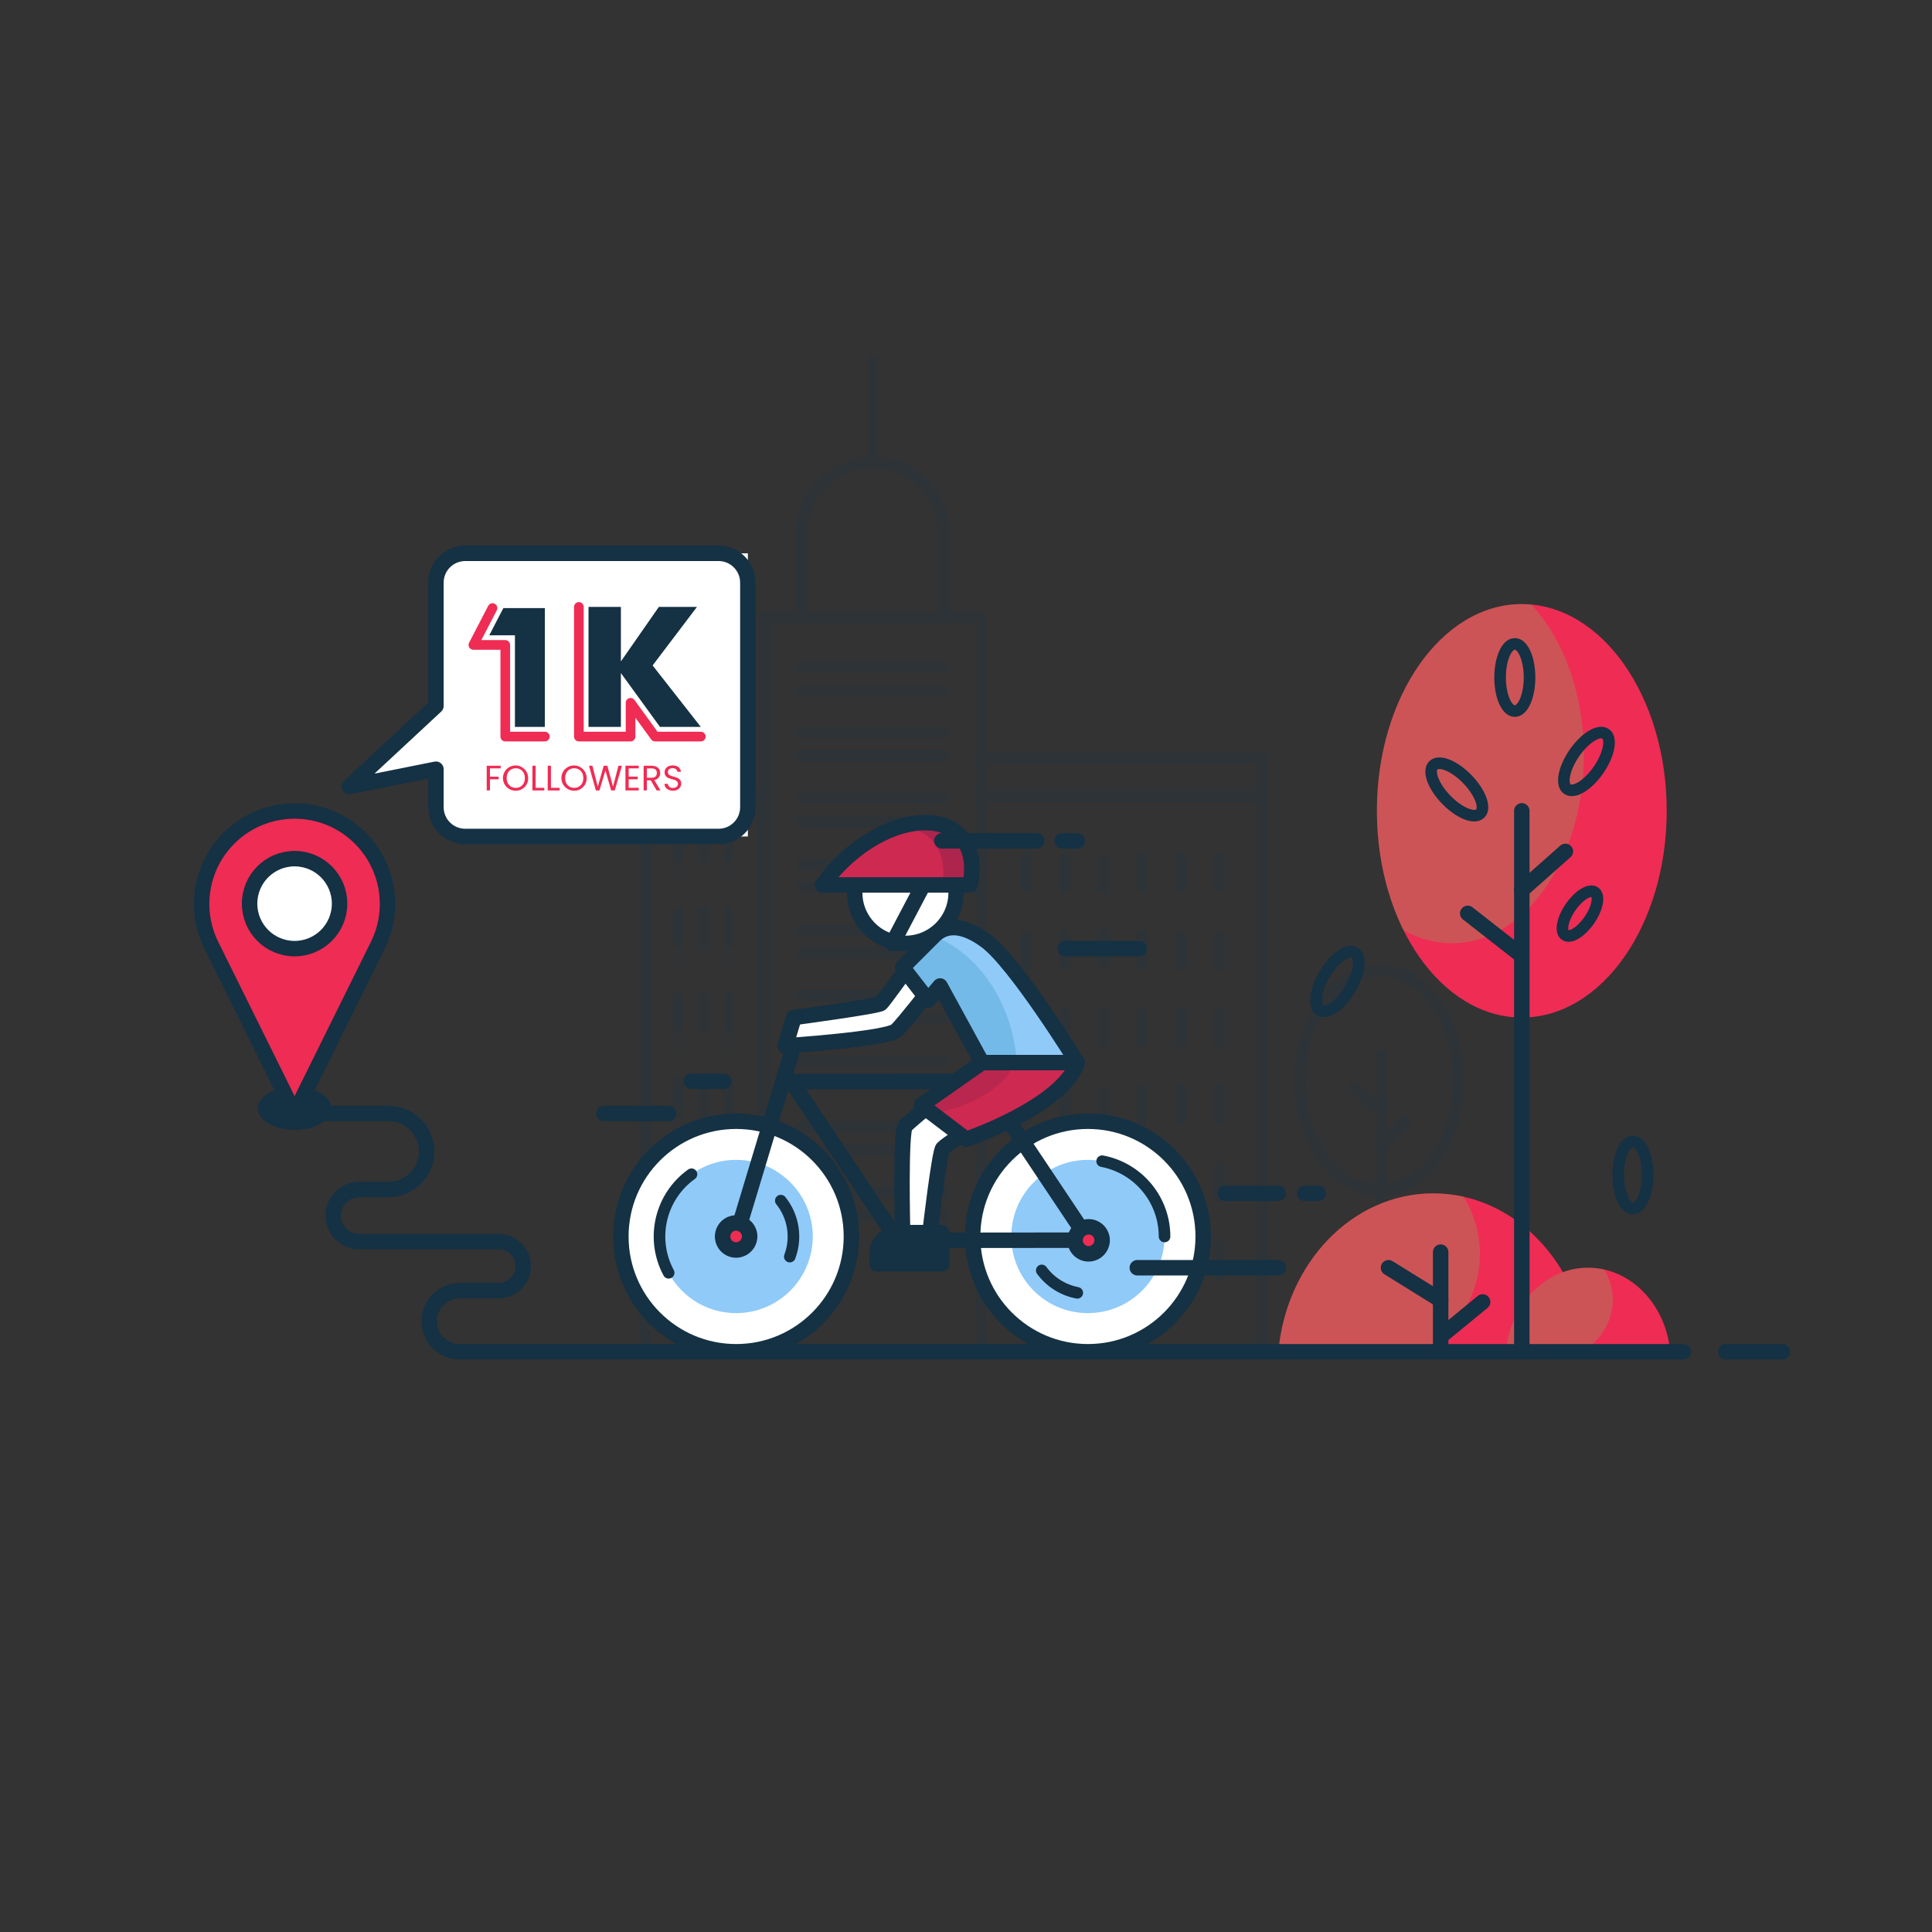 <?xml version="1.0" encoding="UTF-8"?><svg version="1.1" id="Layer_1" xmlns="http://www.w3.org/2000/svg" xmlns:xlink="http://www.w3.org/1999/xlink" x="0px" y="0px" viewBox="0 0 1000 1000" enable-background="new 0 0 1000 1000" xml:space="preserve" width="1000px" height="1000px">
<rect x="0" y="0" width="1000" height="1000" fill="#333333" stroke="none"/>
<g>
	<g id="Layer_1_1_">
		<g opacity="0.2">
			<path fill="#153144" d="M653.475,703.327c-1.657,0-3-1.343-3-3V412.321c0-1.657,1.343-3,3-3s3,1.343,3,3v288.006
				C656.475,701.984,655.132,703.327,653.475,703.327z"/>
			<path fill="#153144" d="M507.678,703.327h-112c-1.657,0-3-1.343-3-3v-380.9c0-1.657,1.343-3,3-3h112c1.657,0,3,1.343,3,3v380.9
				C510.678,701.984,509.335,703.327,507.678,703.327z M398.678,697.327h106v-374.9h-106V697.327z"/>
			<path fill="#153144" d="M488.113,620.327h-73c-1.657,0-3-1.343-3-3s1.343-3,3-3h73c1.657,0,3,1.343,3,3
				S489.77,620.327,488.113,620.327z"/>
			<path fill="#153144" d="M488.113,632.327h-73c-1.657,0-3-1.343-3-3s1.343-3,3-3h73c1.657,0,3,1.343,3,3
				S489.77,632.327,488.113,632.327z"/>
			<path fill="#153144" d="M488.113,586.327h-73c-1.657,0-3-1.343-3-3s1.343-3,3-3h73c1.657,0,3,1.343,3,3
				S489.77,586.327,488.113,586.327z"/>
			<path fill="#153144" d="M488.113,598.327h-73c-1.657,0-3-1.343-3-3s1.343-3,3-3h73c1.657,0,3,1.343,3,3
				S489.77,598.327,488.113,598.327z"/>
			<path fill="#153144" d="M488.113,552.327h-73c-1.657,0-3-1.343-3-3s1.343-3,3-3h73c1.657,0,3,1.343,3,3
				S489.77,552.327,488.113,552.327z"/>
			<path fill="#153144" d="M488.113,564.327h-73c-1.657,0-3-1.343-3-3s1.343-3,3-3h73c1.657,0,3,1.343,3,3
				S489.77,564.327,488.113,564.327z"/>
			<path fill="#153144" d="M488.113,518.327h-73c-1.657,0-3-1.343-3-3s1.343-3,3-3h73c1.657,0,3,1.343,3,3
				S489.77,518.327,488.113,518.327z"/>
			<path fill="#153144" d="M488.113,530.327h-73c-1.657,0-3-1.343-3-3s1.343-3,3-3h73c1.657,0,3,1.343,3,3
				S489.77,530.327,488.113,530.327z"/>
			<path fill="#153144" d="M488.113,484.327h-73c-1.657,0-3-1.343-3-3s1.343-3,3-3h73c1.657,0,3,1.343,3,3
				S489.77,484.327,488.113,484.327z"/>
			<path fill="#153144" d="M488.113,496.327h-73c-1.657,0-3-1.343-3-3s1.343-3,3-3h73c1.657,0,3,1.343,3,3
				S489.77,496.327,488.113,496.327z"/>
			<path fill="#153144" d="M488.113,450.327h-73c-1.657,0-3-1.343-3-3s1.343-3,3-3h73c1.657,0,3,1.343,3,3
				S489.77,450.327,488.113,450.327z"/>
			<path fill="#153144" d="M488.113,462.327h-73c-1.657,0-3-1.343-3-3s1.343-3,3-3h73c1.657,0,3,1.343,3,3
				S489.77,462.327,488.113,462.327z"/>
			<path fill="#153144" d="M488.113,416.327h-73c-1.657,0-3-1.343-3-3s1.343-3,3-3h73c1.657,0,3,1.343,3,3
				S489.77,416.327,488.113,416.327z"/>
			<path fill="#153144" d="M488.113,428.327h-73c-1.657,0-3-1.343-3-3s1.343-3,3-3h73c1.657,0,3,1.343,3,3
				S489.77,428.327,488.113,428.327z"/>
			<path fill="#153144" d="M488.113,382.327h-73c-1.657,0-3-1.343-3-3s1.343-3,3-3h73c1.657,0,3,1.343,3,3
				S489.77,382.327,488.113,382.327z"/>
			<path fill="#153144" d="M488.113,394.327h-73c-1.657,0-3-1.343-3-3s1.343-3,3-3h73c1.657,0,3,1.343,3,3
				S489.77,394.327,488.113,394.327z"/>
			<path fill="#153144" d="M488.113,348.327h-73c-1.657,0-3-1.343-3-3s1.343-3,3-3h73c1.657,0,3,1.343,3,3
				S489.77,348.327,488.113,348.327z"/>
			<path fill="#153144" d="M488.113,360.327h-73c-1.657,0-3-1.343-3-3s1.343-3,3-3h73c1.657,0,3,1.343,3,3
				S489.77,360.327,488.113,360.327z"/>
			<path fill="#153144" d="M488.678,322.424h-74c-1.657,0-3-1.343-3-3v-43c0-22.091,17.909-40,40-40s40,17.909,40,40v43
				C491.678,321.081,490.335,322.424,488.678,322.424z M417.678,316.424h68v-40c0-18.778-15.222-34-34-34s-34,15.222-34,34V316.424z
				"/>
			<path fill="#153144" d="M653.475,415.321H507.688c-1.657,0-3-1.343-3-3v-20c0-1.657,1.343-3,3-3h145.787c1.657,0,3,1.343,3,3v20
				C656.475,413.978,655.132,415.321,653.475,415.321z M510.688,409.321h139.787v-14H510.688V409.321z"/>
			<path fill="#153144" d="M631.113,662.327c-1.657,0-3-1.343-3-3v-15c0-1.657,1.343-3,3-3s3,1.343,3,3v15
				C634.113,660.984,632.77,662.327,631.113,662.327z"/>
			<path fill="#153144" d="M611.113,662.327c-1.657,0-3-1.343-3-3v-15c0-1.657,1.343-3,3-3s3,1.343,3,3v15
				C614.113,660.984,612.77,662.327,611.113,662.327z"/>
			<path fill="#153144" d="M591.113,662.327c-1.657,0-3-1.343-3-3v-15c0-1.657,1.343-3,3-3s3,1.343,3,3v15
				C594.113,660.984,592.77,662.327,591.113,662.327z"/>
			<path fill="#153144" d="M571.113,662.327c-1.657,0-3-1.343-3-3v-15c0-1.657,1.343-3,3-3s3,1.343,3,3v15
				C574.113,660.984,572.77,662.327,571.113,662.327z"/>
			<path fill="#153144" d="M551.113,662.327c-1.657,0-3-1.343-3-3v-15c0-1.657,1.343-3,3-3s3,1.343,3,3v15
				C554.113,660.984,552.77,662.327,551.113,662.327z"/>
			<path fill="#153144" d="M531.113,662.327c-1.657,0-3-1.343-3-3v-15c0-1.657,1.343-3,3-3s3,1.343,3,3v15
				C534.113,660.984,532.77,662.327,531.113,662.327z"/>
			<path fill="#153144" d="M631.113,622.327c-1.657,0-3-1.343-3-3v-15c0-1.657,1.343-3,3-3s3,1.343,3,3v15
				C634.113,620.984,632.77,622.327,631.113,622.327z"/>
			<path fill="#153144" d="M611.113,622.327c-1.657,0-3-1.343-3-3v-15c0-1.657,1.343-3,3-3s3,1.343,3,3v15
				C614.113,620.984,612.77,622.327,611.113,622.327z"/>
			<path fill="#153144" d="M591.113,622.327c-1.657,0-3-1.343-3-3v-15c0-1.657,1.343-3,3-3s3,1.343,3,3v15
				C594.113,620.984,592.77,622.327,591.113,622.327z"/>
			<path fill="#153144" d="M571.113,622.327c-1.657,0-3-1.343-3-3v-15c0-1.657,1.343-3,3-3s3,1.343,3,3v15
				C574.113,620.984,572.77,622.327,571.113,622.327z"/>
			<path fill="#153144" d="M551.113,622.327c-1.657,0-3-1.343-3-3v-15c0-1.657,1.343-3,3-3s3,1.343,3,3v15
				C554.113,620.984,552.77,622.327,551.113,622.327z"/>
			<path fill="#153144" d="M531.113,622.327c-1.657,0-3-1.343-3-3v-15c0-1.657,1.343-3,3-3s3,1.343,3,3v15
				C534.113,620.984,532.77,622.327,531.113,622.327z"/>
			<path fill="#153144" d="M631.113,582.327c-1.657,0-3-1.343-3-3v-15c0-1.657,1.343-3,3-3s3,1.343,3,3v15
				C634.113,580.984,632.77,582.327,631.113,582.327z"/>
			<path fill="#153144" d="M611.113,582.327c-1.657,0-3-1.343-3-3v-15c0-1.657,1.343-3,3-3s3,1.343,3,3v15
				C614.113,580.984,612.77,582.327,611.113,582.327z"/>
			<path fill="#153144" d="M591.113,582.327c-1.657,0-3-1.343-3-3v-15c0-1.657,1.343-3,3-3s3,1.343,3,3v15
				C594.113,580.984,592.77,582.327,591.113,582.327z"/>
			<path fill="#153144" d="M571.113,582.327c-1.657,0-3-1.343-3-3v-15c0-1.657,1.343-3,3-3s3,1.343,3,3v15
				C574.113,580.984,572.77,582.327,571.113,582.327z"/>
			<path fill="#153144" d="M551.113,582.327c-1.657,0-3-1.343-3-3v-15c0-1.657,1.343-3,3-3s3,1.343,3,3v15
				C554.113,580.984,552.77,582.327,551.113,582.327z"/>
			<path fill="#153144" d="M531.113,582.327c-1.657,0-3-1.343-3-3v-15c0-1.657,1.343-3,3-3s3,1.343,3,3v15
				C534.113,580.984,532.77,582.327,531.113,582.327z"/>
			<path fill="#153144" d="M631.113,542.327c-1.657,0-3-1.343-3-3v-15c0-1.657,1.343-3,3-3s3,1.343,3,3v15
				C634.113,540.984,632.77,542.327,631.113,542.327z"/>
			<path fill="#153144" d="M611.113,542.327c-1.657,0-3-1.343-3-3v-15c0-1.657,1.343-3,3-3s3,1.343,3,3v15
				C614.113,540.984,612.77,542.327,611.113,542.327z"/>
			<path fill="#153144" d="M591.113,542.327c-1.657,0-3-1.343-3-3v-15c0-1.657,1.343-3,3-3s3,1.343,3,3v15
				C594.113,540.984,592.77,542.327,591.113,542.327z"/>
			<path fill="#153144" d="M571.113,542.327c-1.657,0-3-1.343-3-3v-15c0-1.657,1.343-3,3-3s3,1.343,3,3v15
				C574.113,540.984,572.77,542.327,571.113,542.327z"/>
			<path fill="#153144" d="M551.113,542.327c-1.657,0-3-1.343-3-3v-15c0-1.657,1.343-3,3-3s3,1.343,3,3v15
				C554.113,540.984,552.77,542.327,551.113,542.327z"/>
			<path fill="#153144" d="M531.113,542.327c-1.657,0-3-1.343-3-3v-15c0-1.657,1.343-3,3-3s3,1.343,3,3v15
				C534.113,540.984,532.77,542.327,531.113,542.327z"/>
			<path fill="#153144" d="M631.113,502.326c-1.657,0-3-1.343-3-3v-15c0-1.657,1.343-3,3-3s3,1.343,3,3v15
				C634.113,500.983,632.77,502.326,631.113,502.326z"/>
			<path fill="#153144" d="M611.113,502.326c-1.657,0-3-1.343-3-3v-15c0-1.657,1.343-3,3-3s3,1.343,3,3v15
				C614.113,500.983,612.77,502.326,611.113,502.326z"/>
			<path fill="#153144" d="M591.113,502.326c-1.657,0-3-1.343-3-3v-15c0-1.657,1.343-3,3-3s3,1.343,3,3v15
				C594.113,500.983,592.77,502.326,591.113,502.326z"/>
			<path fill="#153144" d="M571.113,502.326c-1.657,0-3-1.343-3-3v-15c0-1.657,1.343-3,3-3s3,1.343,3,3v15
				C574.113,500.983,572.77,502.326,571.113,502.326z"/>
			<path fill="#153144" d="M551.113,502.326c-1.657,0-3-1.343-3-3v-15c0-1.657,1.343-3,3-3s3,1.343,3,3v15
				C554.113,500.983,552.77,502.326,551.113,502.326z"/>
			<path fill="#153144" d="M531.113,502.326c-1.657,0-3-1.343-3-3v-15c0-1.657,1.343-3,3-3s3,1.343,3,3v15
				C534.113,500.983,532.77,502.326,531.113,502.326z"/>
			<path fill="#153144" d="M631.113,462.327c-1.657,0-3-1.343-3-3v-15c0-1.657,1.343-3,3-3s3,1.343,3,3v15
				C634.113,460.984,632.77,462.327,631.113,462.327z"/>
			<path fill="#153144" d="M611.113,462.327c-1.657,0-3-1.343-3-3v-15c0-1.657,1.343-3,3-3s3,1.343,3,3v15
				C614.113,460.984,612.77,462.327,611.113,462.327z"/>
			<path fill="#153144" d="M591.113,462.327c-1.657,0-3-1.343-3-3v-15c0-1.657,1.343-3,3-3s3,1.343,3,3v15
				C594.113,460.984,592.77,462.327,591.113,462.327z"/>
			<path fill="#153144" d="M571.113,462.327c-1.657,0-3-1.343-3-3v-15c0-1.657,1.343-3,3-3s3,1.343,3,3v15
				C574.113,460.984,572.77,462.327,571.113,462.327z"/>
			<path fill="#153144" d="M551.113,462.327c-1.657,0-3-1.343-3-3v-15c0-1.657,1.343-3,3-3s3,1.343,3,3v15
				C554.113,460.984,552.77,462.327,551.113,462.327z"/>
			<path fill="#153144" d="M531.113,462.327c-1.657,0-3-1.343-3-3v-15c0-1.657,1.343-3,3-3s3,1.343,3,3v15
				C534.113,460.984,532.77,462.327,531.113,462.327z"/>
			<path fill="#153144" d="M394.537,703.327h-60.565c-1.657,0-3-1.343-3-3v-288c0-1.657,1.343-3,3-3h60.565c1.657,0,3,1.343,3,3v288
				C397.537,701.984,396.194,703.327,394.537,703.327z M336.972,697.327h54.565v-282h-54.565V697.327z"/>
			<path fill="#153144" d="M351.113,622.327c-1.657,0-3-1.343-3-3v-15c0-1.657,1.343-3,3-3s3,1.343,3,3v15
				C354.113,620.984,352.77,622.327,351.113,622.327z"/>
			<g opacity="0.36">
				<path fill="#153144" d="M351.113,633.327c-1.657,0-3-1.343-3-3v-6c0-1.657,1.343-3,3-3s3,1.343,3,3v6
					C354.113,631.984,352.77,633.327,351.113,633.327z"/>
			</g>
			<path fill="#153144" d="M364.113,622.327c-1.657,0-3-1.343-3-3v-15c0-1.657,1.343-3,3-3s3,1.343,3,3v15
				C367.113,620.984,365.77,622.327,364.113,622.327z"/>
			<g opacity="0.36">
				<path fill="#153144" d="M364.113,633.327c-1.657,0-3-1.343-3-3v-6c0-1.657,1.343-3,3-3s3,1.343,3,3v6
					C367.113,631.984,365.77,633.327,364.113,633.327z"/>
			</g>
			<path fill="#153144" d="M377.113,622.327c-1.657,0-3-1.343-3-3v-15c0-1.657,1.343-3,3-3s3,1.343,3,3v15
				C380.113,620.984,378.77,622.327,377.113,622.327z"/>
			<g opacity="0.36">
				<path fill="#153144" d="M377.113,633.327c-1.657,0-3-1.343-3-3v-6c0-1.657,1.343-3,3-3s3,1.343,3,3v6
					C380.113,631.984,378.77,633.327,377.113,633.327z"/>
			</g>
			<path fill="#153144" d="M351.113,578.327c-1.657,0-3-1.343-3-3v-15c0-1.657,1.343-3,3-3s3,1.343,3,3v15
				C354.113,576.984,352.77,578.327,351.113,578.327z"/>
			<g opacity="0.36">
				<path fill="#153144" d="M351.113,589.327c-1.657,0-3-1.343-3-3v-6c0-1.657,1.343-3,3-3s3,1.343,3,3v6
					C354.113,587.984,352.77,589.327,351.113,589.327z"/>
			</g>
			<path fill="#153144" d="M364.113,578.327c-1.657,0-3-1.343-3-3v-15c0-1.657,1.343-3,3-3s3,1.343,3,3v15
				C367.113,576.984,365.77,578.327,364.113,578.327z"/>
			<g opacity="0.36">
				<path fill="#153144" d="M364.113,589.327c-1.657,0-3-1.343-3-3v-6c0-1.657,1.343-3,3-3s3,1.343,3,3v6
					C367.113,587.984,365.77,589.327,364.113,589.327z"/>
			</g>
			<path fill="#153144" d="M377.113,578.327c-1.657,0-3-1.343-3-3v-15c0-1.657,1.343-3,3-3s3,1.343,3,3v15
				C380.113,576.984,378.77,578.327,377.113,578.327z"/>
			<g opacity="0.36">
				<path fill="#153144" d="M377.113,589.327c-1.657,0-3-1.343-3-3v-6c0-1.657,1.343-3,3-3s3,1.343,3,3v6
					C380.113,587.984,378.77,589.327,377.113,589.327z"/>
			</g>
			<path fill="#153144" d="M351.113,534.327c-1.657,0-3-1.343-3-3v-15c0-1.657,1.343-3,3-3s3,1.343,3,3v15
				C354.113,532.984,352.77,534.327,351.113,534.327z"/>
			<g opacity="0.36">
				<path fill="#153144" d="M351.113,545.327c-1.657,0-3-1.343-3-3v-6c0-1.657,1.343-3,3-3s3,1.343,3,3v6
					C354.113,543.984,352.77,545.327,351.113,545.327z"/>
			</g>
			<path fill="#153144" d="M364.113,534.327c-1.657,0-3-1.343-3-3v-15c0-1.657,1.343-3,3-3s3,1.343,3,3v15
				C367.113,532.984,365.77,534.327,364.113,534.327z"/>
			<g opacity="0.36">
				<path fill="#153144" d="M364.113,545.327c-1.657,0-3-1.343-3-3v-6c0-1.657,1.343-3,3-3s3,1.343,3,3v6
					C367.113,543.984,365.77,545.327,364.113,545.327z"/>
			</g>
			<path fill="#153144" d="M377.113,534.327c-1.657,0-3-1.343-3-3v-15c0-1.657,1.343-3,3-3s3,1.343,3,3v15
				C380.113,532.984,378.77,534.327,377.113,534.327z"/>
			<g opacity="0.36">
				<path fill="#153144" d="M377.113,545.327c-1.657,0-3-1.343-3-3v-6c0-1.657,1.343-3,3-3s3,1.343,3,3v6
					C380.113,543.984,378.77,545.327,377.113,545.327z"/>
			</g>
			<path fill="#153144" d="M351.113,490.327c-1.657,0-3-1.343-3-3v-15c0-1.657,1.343-3,3-3s3,1.343,3,3v15
				C354.113,488.984,352.77,490.327,351.113,490.327z"/>
			<g opacity="0.36">
				<path fill="#153144" d="M351.113,501.326c-1.657,0-3-1.343-3-3v-6c0-1.657,1.343-3,3-3s3,1.343,3,3v6
					C354.113,499.983,352.77,501.326,351.113,501.326z"/>
			</g>
			<path fill="#153144" d="M364.113,490.327c-1.657,0-3-1.343-3-3v-15c0-1.657,1.343-3,3-3s3,1.343,3,3v15
				C367.113,488.984,365.77,490.327,364.113,490.327z"/>
			<g opacity="0.36">
				<path fill="#153144" d="M364.113,501.326c-1.657,0-3-1.343-3-3v-6c0-1.657,1.343-3,3-3s3,1.343,3,3v6
					C367.113,499.983,365.77,501.326,364.113,501.326z"/>
			</g>
			<path fill="#153144" d="M377.113,490.327c-1.657,0-3-1.343-3-3v-15c0-1.657,1.343-3,3-3s3,1.343,3,3v15
				C380.113,488.984,378.77,490.327,377.113,490.327z"/>
			<g opacity="0.36">
				<path fill="#153144" d="M377.113,501.326c-1.657,0-3-1.343-3-3v-6c0-1.657,1.343-3,3-3s3,1.343,3,3v6
					C380.113,499.983,378.77,501.326,377.113,501.326z"/>
			</g>
			<path fill="#153144" d="M351.113,446.327c-1.657,0-3-1.343-3-3v-15c0-1.657,1.343-3,3-3s3,1.343,3,3v15
				C354.113,444.984,352.77,446.327,351.113,446.327z"/>
			<g opacity="0.36">
				<path fill="#153144" d="M351.113,457.327c-1.657,0-3-1.343-3-3v-6c0-1.657,1.343-3,3-3s3,1.343,3,3v6
					C354.113,455.984,352.77,457.327,351.113,457.327z"/>
			</g>
			<path fill="#153144" d="M364.113,446.327c-1.657,0-3-1.343-3-3v-15c0-1.657,1.343-3,3-3s3,1.343,3,3v15
				C367.113,444.984,365.77,446.327,364.113,446.327z"/>
			<g opacity="0.36">
				<path fill="#153144" d="M364.113,457.327c-1.657,0-3-1.343-3-3v-6c0-1.657,1.343-3,3-3s3,1.343,3,3v6
					C367.113,455.984,365.77,457.327,364.113,457.327z"/>
			</g>
			<path fill="#153144" d="M377.113,446.327c-1.657,0-3-1.343-3-3v-15c0-1.657,1.343-3,3-3s3,1.343,3,3v15
				C380.113,444.984,378.77,446.327,377.113,446.327z"/>
			<g opacity="0.36">
				<path fill="#153144" d="M377.113,457.327c-1.657,0-3-1.343-3-3v-6c0-1.657,1.343-3,3-3s3,1.343,3,3v6
					C380.113,455.984,378.77,457.327,377.113,457.327z"/>
			</g>
			<path fill="#153144" d="M713.839,619.009c-24.262,0-44-26.85-44-59.852s19.738-59.852,44-59.852s44,26.849,44,59.852
				S738.1,619.009,713.839,619.009z M713.839,505.309c-20.953,0-38,24.158-38,53.852s17.047,53.852,38,53.852s38-24.157,38-53.852
				s-17.047-53.856-38-53.856V505.309z"/>
			<path fill="#153144" d="M715.411,595.558c-1.657,0-3-1.344-2.999-3.001c0-0.795,0.316-1.558,0.878-2.12L725,578.723
				c1.192-1.151,3.091-1.118,4.242,0.073c1.123,1.163,1.123,3.006,0,4.169l-11.714,11.714
				C716.967,595.242,716.205,595.558,715.411,595.558z"/>
			<path fill="#153144" d="M713.838,577.715c-0.762,0-1.495-0.29-2.05-0.811l-12.5-11.705c-1.232-1.108-1.332-3.005-0.224-4.237
				c1.108-1.232,3.005-1.332,4.237-0.224c0.03,0.027,0.059,0.054,0.087,0.082l12.5,11.7c1.21,1.132,1.272,3.031,0.14,4.24
				c-0.568,0.606-1.361,0.95-2.192,0.95L713.838,577.715z"/>
			<path fill="#153144" d="M715.411,670.362c-1.657,0-3-1.343-3-3V546.177c0-1.657,1.343-3,3-3s3,1.343,3,3v121.185
				C718.411,669.019,717.068,670.362,715.411,670.362z"/>
			<path fill="#153144" d="M451.613,242.424c-1.657,0-3-1.343-3-3V187c0-1.657,1.343-3,3-3s3,1.343,3,3v52.424
				C454.613,241.081,453.27,242.424,451.613,242.424z"/>
		</g>
		<ellipse fill="#153144" cx="152.477" cy="573.677" rx="19" ry="11.157"/>
		<polygon fill="#FFFFFF" points="387.091,432.966 230.633,432.966 230.633,398.145 185.766,407.118 230.633,365.391 
			230.633,286.404 387.091,286.404 		"/>
		<path fill="#FFFFFF" d="M371.925,432.966H240.8c-8.376,0-15.166-6.79-15.167-15.166v-19.655l-44.867,8.973l44.867-41.727V301.57
			c-0.002-8.376,6.787-15.168,15.164-15.17c0.001,0,0.002,0,0.003,0h131.125c8.376,0,15.166,6.79,15.166,15.166V417.8
			C387.091,426.176,380.301,432.966,371.925,432.966L371.925,432.966z"/>
		<path fill="none" stroke="#153144" stroke-width="8" stroke-linecap="round" stroke-linejoin="round" d="M371.925,432.966H240.8
			c-8.376,0-15.166-6.79-15.167-15.166v-19.655l-44.867,8.973l44.867-41.727V301.57c-0.002-8.376,6.787-15.168,15.164-15.17
			c0.001,0,0.002,0,0.003,0h131.125c8.376,0,15.166,6.79,15.166,15.166V417.8C387.091,426.176,380.301,432.966,371.925,432.966
			L371.925,432.966z"/>
		<path fill="#EF2C54" d="M821.966,699.677c-4.077-46.049-38.4-82-80.139-82s-76.062,35.951-80.139,82H821.966z"/>
		<path opacity="0.3" fill="#7EB25B" enable-background="new    " d="M765.989,649c-0.019-10.452-2.942-20.693-8.444-29.58
			c-5.159-1.16-10.43-1.746-15.718-1.747c-41.739,0-76.061,35.951-80.139,82h74.765C754.326,688.387,765.989,669.906,765.989,649z"/>
		<path fill="#EF2C54" d="M864.479,699.677c-2.163-24.428-20.371-43.5-42.513-43.5s-40.35,19.072-42.513,43.5H864.479z"/>
		<path opacity="0.3" fill="#7EB25B" enable-background="new    " d="M834.784,672.8c-0.01-5.548-1.562-10.984-4.484-15.7
			c-2.737-0.615-5.533-0.925-8.338-0.926c-22.142,0-40.35,19.072-42.513,43.5h39.662C828.6,693.688,834.784,683.884,834.784,672.8z"/>
		
			<line fill="none" stroke="#153144" stroke-width="8" stroke-linecap="round" stroke-linejoin="round" x1="745.688" y1="648.093" x2="745.688" y2="699.677"/>
		
			<line fill="none" stroke="#153144" stroke-width="8" stroke-linecap="round" stroke-linejoin="round" x1="718.688" y1="656.177" x2="745.688" y2="672.927"/>
		
			<line fill="none" stroke="#153144" stroke-width="8" stroke-linecap="round" stroke-linejoin="round" x1="746.188" y1="691.302" x2="767.397" y2="673.885"/>
		<ellipse fill="#EF2C54" cx="787.688" cy="419.677" rx="75" ry="107"/>
		<path opacity="0.3" fill="#7EB25B" enable-background="new    " d="M712.688,419.677c0,23.019,5.1,44.34,13.766,61.793
			c7.621,4.382,16.249,6.71,25.04,6.755c37.733,0,68.322-43.64,68.322-97.472c0-31.805-10.679-60.049-27.2-77.84
			c-1.63-0.151-3.272-0.236-4.929-0.236C746.267,312.677,712.688,360.582,712.688,419.677z"/>
		<path fill="none" stroke="#153144" stroke-width="8" stroke-linecap="round" stroke-linejoin="round" d="M871.333,699.677H237.977
			c-8.745,0-15.834-7.089-15.834-15.834l0,0c0.001-8.745,7.09-15.833,15.834-15.833h20.166c6.996,0,12.667-5.671,12.667-12.667l0,0
			c-0.001-6.995-5.672-12.666-12.667-12.666h-72.166c-7.456,0-13.5-6.044-13.5-13.5l0,0c0-7.456,6.044-13.5,13.5-13.5l0,0h15.166
			c10.862,0,19.667-8.805,19.667-19.667l0,0c0-10.862-8.805-19.667-19.667-19.667h-48.666"/>
		
			<line fill="none" stroke="#153144" stroke-width="8" stroke-linecap="round" stroke-linejoin="round" x1="922.569" y1="699.677" x2="893.333" y2="699.677"/>
		<path fill="#EF2C54" d="M116.917,435.481L116.917,435.481c17.896-19.639,48.325-21.051,67.963-3.155
			c1.1,1.002,2.153,2.055,3.155,3.155l0,0c13.348,14.648,16.348,35.982,7.558,53.743l-43.117,87.119l-43.116-87.119
			C100.57,471.463,103.569,450.129,116.917,435.481z"/>
		<path fill="#EF2C54" d="M116.917,454.348L116.917,454.348c17.896-19.639,48.325-21.051,67.963-3.155
			c1.1,1.002,2.153,2.055,3.155,3.155l0,0c5.891,6.463,9.906,14.412,11.611,22.989c3.006-15.005-1.304-30.544-11.611-41.856l0,0
			c-17.896-19.639-48.325-21.051-67.963-3.155c-1.1,1.002-2.153,2.055-3.155,3.155l0,0c-10.306,11.312-14.617,26.851-11.611,41.856
			C107.012,468.76,111.026,460.811,116.917,454.348z"/>
		<path fill="none" stroke="#153144" stroke-width="8" stroke-linecap="round" stroke-linejoin="round" d="M116.917,435.481
			L116.917,435.481c17.896-19.639,48.325-21.051,67.963-3.155c1.1,1.002,2.153,2.055,3.155,3.155l0,0
			c13.348,14.648,16.348,35.982,7.558,53.743l-43.117,87.119l-43.116-87.119C100.57,471.463,103.569,450.129,116.917,435.481z"/>
		<circle fill="#FFFFFF" cx="152.477" cy="467.725" r="23.29"/>
		
			<circle fill="none" stroke="#153144" stroke-width="8" stroke-linecap="round" stroke-linejoin="round" cx="152.477" cy="467.725" r="23.29"/>
		
			<ellipse fill="none" stroke="#153144" stroke-width="6" stroke-linecap="round" stroke-linejoin="round" cx="784.067" cy="350.667" rx="7.621" ry="17.4"/>
		
			<ellipse transform="matrix(0.718 -0.696 0.696 0.718 -71.494 640.226)" fill="none" stroke="#153144" stroke-width="6" stroke-linecap="round" stroke-linejoin="round" cx="753.979" cy="408.301" rx="7.621" ry="17.4"/>
		
			<ellipse transform="matrix(0.512 -0.859 0.859 0.512 -98.454 842.568)" fill="none" stroke="#153144" stroke-width="6" stroke-linecap="round" stroke-linejoin="round" cx="692.216" cy="507.922" rx="17.4" ry="7.621"/>
		
			<ellipse fill="none" stroke="#153144" stroke-width="6" stroke-linecap="round" stroke-linejoin="round" stroke-miterlimit="4" cx="845.201" cy="608.142" rx="7.621" ry="17.4"/>
		
			<ellipse transform="matrix(0.567 -0.823 0.823 0.567 31.022 846.991)" fill="none" stroke="#153144" stroke-width="6" stroke-linecap="round" stroke-linejoin="round" cx="821.672" cy="393.969" rx="17.4" ry="7.621"/>
		
			<ellipse transform="matrix(0.567 -0.823 0.823 0.567 -35.296 878.33)" fill="none" stroke="#153144" stroke-width="6" stroke-linecap="round" stroke-linejoin="round" cx="818.341" cy="472.759" rx="13.481" ry="5.904"/>
		
			<line fill="none" stroke="#153144" stroke-width="8" stroke-linecap="round" stroke-linejoin="round" x1="787.688" y1="460.677" x2="810.242" y2="440.677"/>
		
			<line fill="none" stroke="#153144" stroke-width="8" stroke-linecap="round" stroke-linejoin="round" x1="787.688" y1="494.677" x2="759.688" y2="472.766"/>
		<polyline fill="none" stroke="#EF2C54" stroke-width="5" stroke-linecap="round" stroke-linejoin="round" points="
			282.011,381.248 261.527,381.248 261.527,333.819 245.027,333.819 254.914,314.735 		"/>
		<path fill="#153144" d="M266.527,376.248v-47.429h-13.278l7.3-14.085h21.467v61.514L266.527,376.248z"/>
		<polyline fill="none" stroke="#EF2C54" stroke-width="5" stroke-linecap="round" stroke-linejoin="round" points="
			362.737,381.248 339.062,381.248 326.374,363.773 326.374,381.248 299.617,381.248 299.617,314.141 		"/>
		<path fill="#153144" d="M304.617,376.248V314.14h16.757v28.212l19.642-28.212h19.727l-22.951,30.291l24.945,31.817H341.61
			l-20.236-27.872v27.872L304.617,376.248z"/>
		<path fill="#EF2C54" d="M251.925,396.345h7.227v1.355H253.6v4.31h4.511v1.357H253.6v5.759h-1.67L251.925,396.345z"/>
		<path fill="#EF2C54" d="M266.963,409.257c-3.606,0.061-6.578-2.813-6.639-6.419c-0.061-3.606,2.813-6.578,6.419-6.639
			c3.606-0.061,6.578,2.813,6.639,6.419c0.001,0.037,0.001,0.073,0.001,0.11c0.124,3.48-2.597,6.402-6.078,6.526
			C267.191,409.258,267.077,409.259,266.963,409.257z M266.963,407.809c2.7,0,4.714-1.963,4.714-5.081
			c0-3.136-2.017-5.081-4.714-5.081s-4.713,1.945-4.713,5.081C262.25,405.846,264.267,407.809,266.963,407.809z"/>
		<path fill="#EF2C54" d="M277.25,396.345v11.426h4.475v1.358h-6.144v-12.784H277.25z"/>
		<path fill="#EF2C54" d="M285.172,396.345v11.426h4.475v1.358H283.5v-12.784H285.172z"/>
		<path fill="#EF2C54" d="M297.22,409.257c-3.606,0.061-6.579-2.812-6.64-6.418s2.812-6.579,6.418-6.64
			c3.606-0.061,6.579,2.812,6.64,6.418c0.001,0.037,0.001,0.074,0.001,0.111c0.124,3.48-2.597,6.402-6.078,6.526
			C297.447,409.258,297.334,409.259,297.22,409.257z M297.22,407.809c2.7,0,4.714-1.963,4.714-5.081
			c0-3.136-2.018-5.081-4.714-5.081s-4.714,1.945-4.714,5.081C292.506,405.846,294.523,407.809,297.22,407.809z"/>
		<path fill="#EF2C54" d="M304.847,396.345h1.779l2.788,10.84l3.081-10.84h1.871l2.934,10.8l2.806-10.8h1.8l-3.7,12.784h-1.871
			l-2.971-10.29l-3.082,10.29l-1.852,0.018L304.847,396.345z"/>
		<path fill="#EF2C54" d="M330.612,397.7H325.4v4.273h4.659v1.376H325.4v4.4h5.209v1.376h-6.878v-12.8h6.878L330.612,397.7z"/>
		<path fill="#EF2C54" d="M337.269,396.345c3.007,0,4.438,1.669,4.438,3.76c0.054,1.815-1.25,3.386-3.044,3.668l3.209,5.356h-2
			l-3.045-5.227h-2.017v5.227h-1.669v-12.784H337.269z M337.269,397.721h-2.458v4.842h2.458c1.889,0,2.714-1.027,2.714-2.458
			C339.983,398.656,339.176,397.721,337.269,397.721z"/>
		<path fill="#EF2C54" d="M348.344,409.257c-2.568,0-4.384-1.43-4.42-3.54h1.776c0.123,1.302,1.278,2.258,2.58,2.134
			c0.02-0.002,0.04-0.004,0.061-0.007c1.614,0,2.568-0.917,2.568-2.128c0-3.447-6.915-1.247-6.915-6c0-2.109,1.706-3.54,4.237-3.54
			c2.439,0,4.035,1.339,4.237,3.283h-1.834c-0.232-1.159-1.299-1.957-2.476-1.852c-1.376-0.037-2.458,0.679-2.458,2.054
			c0,3.3,6.9,1.247,6.9,5.979C352.6,407.46,351.114,409.257,348.344,409.257z"/>
		
			<line fill="none" stroke="#153144" stroke-width="8" stroke-linecap="round" stroke-linejoin="round" x1="787.688" y1="419.677" x2="787.688" y2="699.677"/>
		<path fill="#FFFFFF" d="M469.655,501.01c0,0-12.133,16.833-13.633,18.333s-40.835,7.332-40.835,7.332l-4.422,14.668
			c0,0,48.757-3.5,53.257-8s17-20.666,17-20.666L469.655,501.01z"/>
		<path fill="none" stroke="#153144" stroke-width="8" stroke-linecap="round" stroke-linejoin="round" d="M469.655,501.01
			c0,0-12.133,16.833-13.633,18.333s-45.257,7.332-45.257,7.332l-4.422,14.668c0,0,53.179-3.5,57.679-8s17-20.666,17-20.666
			L469.655,501.01z"/>
		<circle fill="#FFFFFF" cx="563.105" cy="640.01" r="59.667"/>
		<circle fill="#FFFFFF" cx="381.022" cy="640.01" r="59.667"/>
		
			<circle fill="none" stroke="#153144" stroke-width="8" stroke-linecap="round" stroke-linejoin="round" cx="381.022" cy="640.01" r="59.667"/>
		<path fill="#90CAF8" d="M381.022,679.677c-21.907,0.001-39.667-17.758-39.668-39.666c-0.001-21.908,17.758-39.667,39.666-39.668
			c21.907-0.001,39.667,17.758,39.668,39.666c0,0,0,0.001,0,0.001C420.663,661.907,402.919,679.652,381.022,679.677z"/>
		<path fill="none" stroke="#153144" stroke-width="6" stroke-linecap="round" stroke-linejoin="round" d="M346.1,658.8
			c-9.457-17.553-4.399-39.399,11.809-51.011"/>
		<path fill="none" stroke="#153144" stroke-width="6" stroke-linecap="round" stroke-linejoin="round" d="M404.144,621.443
			c6.563,8.16,8.334,19.178,4.657,28.983"/>
		
			<line fill="none" stroke="#153144" stroke-width="8" stroke-linecap="round" stroke-linejoin="round" x1="381.022" y1="640.01" x2="410.765" y2="541.343"/>
		<path fill="#EF2C54" d="M381.022,647.01c-3.866,0-7-3.134-7-7s3.134-7,7-7s7,3.134,7,7
			C387.972,643.855,384.867,646.96,381.022,647.01z"/>
		<path fill="none" stroke="#153144" stroke-width="8" stroke-linecap="round" stroke-linejoin="round" d="M381.022,647.01
			c-3.866,0-7-3.134-7-7s3.134-7,7-7s7,3.134,7,7C387.972,643.855,384.867,646.96,381.022,647.01z"/>
		
			<circle fill="none" stroke="#153144" stroke-width="8" stroke-linecap="round" stroke-linejoin="round" cx="563.105" cy="640.01" r="59.667"/>
		<path fill="#90CAF8" d="M563.105,679.677c-21.907,0.001-39.667-17.759-39.668-39.666s17.759-39.667,39.666-39.668
			s39.667,17.759,39.668,39.666c0,0,0,0.001,0,0.001C602.746,661.907,585.002,679.651,563.105,679.677z"/>
		<path fill="none" stroke="#153144" stroke-width="6" stroke-linecap="round" stroke-linejoin="round" d="M570.472,601.03
			c18.722,3.565,32.276,19.921,32.3,38.98"/>
		<path fill="none" stroke="#153144" stroke-width="6" stroke-linecap="round" stroke-linejoin="round" d="M557.6,669.164
			c-7.377-1.404-13.949-5.548-18.395-11.6"/>
		<polygon fill="none" stroke="#153144" stroke-width="8" stroke-linecap="round" stroke-linejoin="round" points="409.695,559.776 
			464.598,642.004 563.47,641.905 508.567,559.677 		"/>
		<circle fill="#FFFFFF" cx="468.638" cy="462.063" r="26.25"/>
		
			<line fill="none" stroke="#153144" stroke-width="8" stroke-linecap="round" stroke-linejoin="round" x1="481.337" y1="451.438" x2="461.942" y2="488.313"/>
		
			<circle fill="none" stroke="#153144" stroke-width="8" stroke-linecap="round" stroke-linejoin="round" cx="468.638" cy="462.063" r="26.25"/>
		<path fill="#CE2951" d="M502.056,458.063c2.09-9.628,0.815-18.383-4.287-24.473c-10.927-13.042-36.074-9.395-57.25,8.448
			c-5.576,4.686-10.523,10.072-14.719,16.025H502.056z"/>
		<path fill="#AD254C" d="M497.769,433.59c-6.69-7.985-18.712-9.7-31.888-5.749c7.053,0.366,13.078,2.9,17.138,7.749
			c4.746,5.665,6.177,13.638,4.671,22.473h14.366C504.146,448.435,502.871,439.68,497.769,433.59z"/>
		<path fill="none" stroke="#153144" stroke-width="8" stroke-linecap="round" stroke-linejoin="round" d="M502.056,458.063
			c2.09-9.628,0.815-18.383-4.287-24.473c-10.927-13.042-36.074-9.395-57.25,8.448c-5.576,4.686-10.523,10.072-14.719,16.025
			H502.056z"/>
		<path fill="#FFFFFF" d="M479.079,573.677c0,0-7.557,6.166-10.391,9s-1.5,55.333-1.5,55.333h14.167c0,0,4.833-41.833,6.667-43.667
			s12.111-8.666,12.111-8.666L479.079,573.677z"/>
		<path fill="none" stroke="#153144" stroke-width="8" stroke-linecap="round" stroke-linejoin="round" d="M479.079,573.677
			c0,0-7.557,6.166-10.391,9s-1.5,55.333-1.5,55.333h14.167c0,0,4.833-41.833,6.667-43.667s12.111-8.666,12.111-8.666
			L479.079,573.677z"/>
		<path fill="#90CAF8" d="M467.188,500.677l13.167,17l6.228-7.334l21.679,36.667l49.334,3c0,0-31.908-51.667-47.241-63
			s-23.443-6.074-26.851-2.667S467.188,500.677,467.188,500.677z"/>
		<path fill="#74BAE8" d="M526.208,548.1c-2.838-29.99-19.983-54.654-42.9-63.559c-3.673,3.674-16.118,16.135-16.118,16.135
			l13.167,17l6.228-7.334l21.679,36.667L526.208,548.1z"/>
		<path fill="none" stroke="#153144" stroke-width="8" stroke-linecap="round" stroke-linejoin="round" d="M467.188,500.677
			l13.167,17l6.228-7.334l21.679,39.667H557.6c0,0-31.908-51.667-47.241-63s-23.443-6.074-26.851-2.667
			S467.188,500.677,467.188,500.677z"/>
		<path fill="#153144" d="M487.471,654.177h-33.566v-5.53c0.001-4.865,3.77-8.897,8.624-9.224l24.942-1.413L487.471,654.177z"/>
		<path fill="none" stroke="#153144" stroke-width="8" stroke-linecap="round" stroke-linejoin="round" d="M487.471,654.177h-33.566
			v-5.53c0.001-4.865,3.77-8.897,8.624-9.224l24.942-1.413L487.471,654.177z"/>
		<path fill="#CE2951" d="M476.885,572.01l23.248,17.667c0,0,49.889-17,57.463-39.667h-49.334L476.885,572.01z"/>
		<path opacity="0.63" fill="#AD254C" enable-background="new    " d="M525.255,550.01h-16.993l-31.377,22l5.617,4.269
			c1.219-0.188,2.443-0.4,3.675-0.645C505.8,571.685,521.058,561.2,525.255,550.01z"/>
		<path fill="none" stroke="#153144" stroke-width="8" stroke-linecap="round" stroke-linejoin="round" d="M476.885,572.01
			l23.248,17.667c0,0,49.889-17,57.463-39.667h-49.334L476.885,572.01z"/>
		<path fill="#EF2C54" d="M563.471,649c-3.866,0-7-3.134-7-7s3.134-7,7-7s7,3.134,7,7C570.42,645.845,567.316,648.949,563.471,649z"/>
		<path fill="none" stroke="#153144" stroke-width="8" stroke-linecap="round" stroke-linejoin="round" d="M563.471,649
			c-3.866,0-7-3.134-7-7s3.134-7,7-7s7,3.134,7,7C570.42,645.845,567.316,648.949,563.471,649z"/>
		
			<line fill="none" stroke="#153144" stroke-width="8" stroke-linecap="round" stroke-linejoin="round" x1="549.75" y1="435.236" x2="557.596" y2="435.236"/>
		
			<line fill="none" stroke="#153144" stroke-width="8" stroke-linecap="round" stroke-linejoin="round" x1="487.471" y1="435.236" x2="536.667" y2="435.236"/>
		
			<line fill="none" stroke="#153144" stroke-width="8" stroke-linecap="round" stroke-linejoin="round" x1="588.667" y1="656.177" x2="661.688" y2="656.177"/>
		
			<line fill="none" stroke="#153144" stroke-width="8" stroke-linecap="round" stroke-linejoin="round" x1="675.314" y1="617.677" x2="682.332" y2="617.677"/>
		
			<line fill="none" stroke="#153144" stroke-width="8" stroke-linecap="round" stroke-linejoin="round" x1="634.186" y1="617.677" x2="661.688" y2="617.677"/>
		
			<line fill="none" stroke="#153144" stroke-width="8" stroke-linecap="round" stroke-linejoin="round" x1="551.311" y1="491.015" x2="589.633" y2="491.015"/>
		
			<line fill="none" stroke="#153144" stroke-width="8" stroke-linecap="round" stroke-linejoin="round" x1="346.096" y1="576.343" x2="312.599" y2="576.343"/>
		
			<line fill="none" stroke="#153144" stroke-width="8" stroke-linecap="round" stroke-linejoin="round" x1="374.658" y1="559.677" x2="357.909" y2="559.677"/>
	</g>
</g>
</svg>